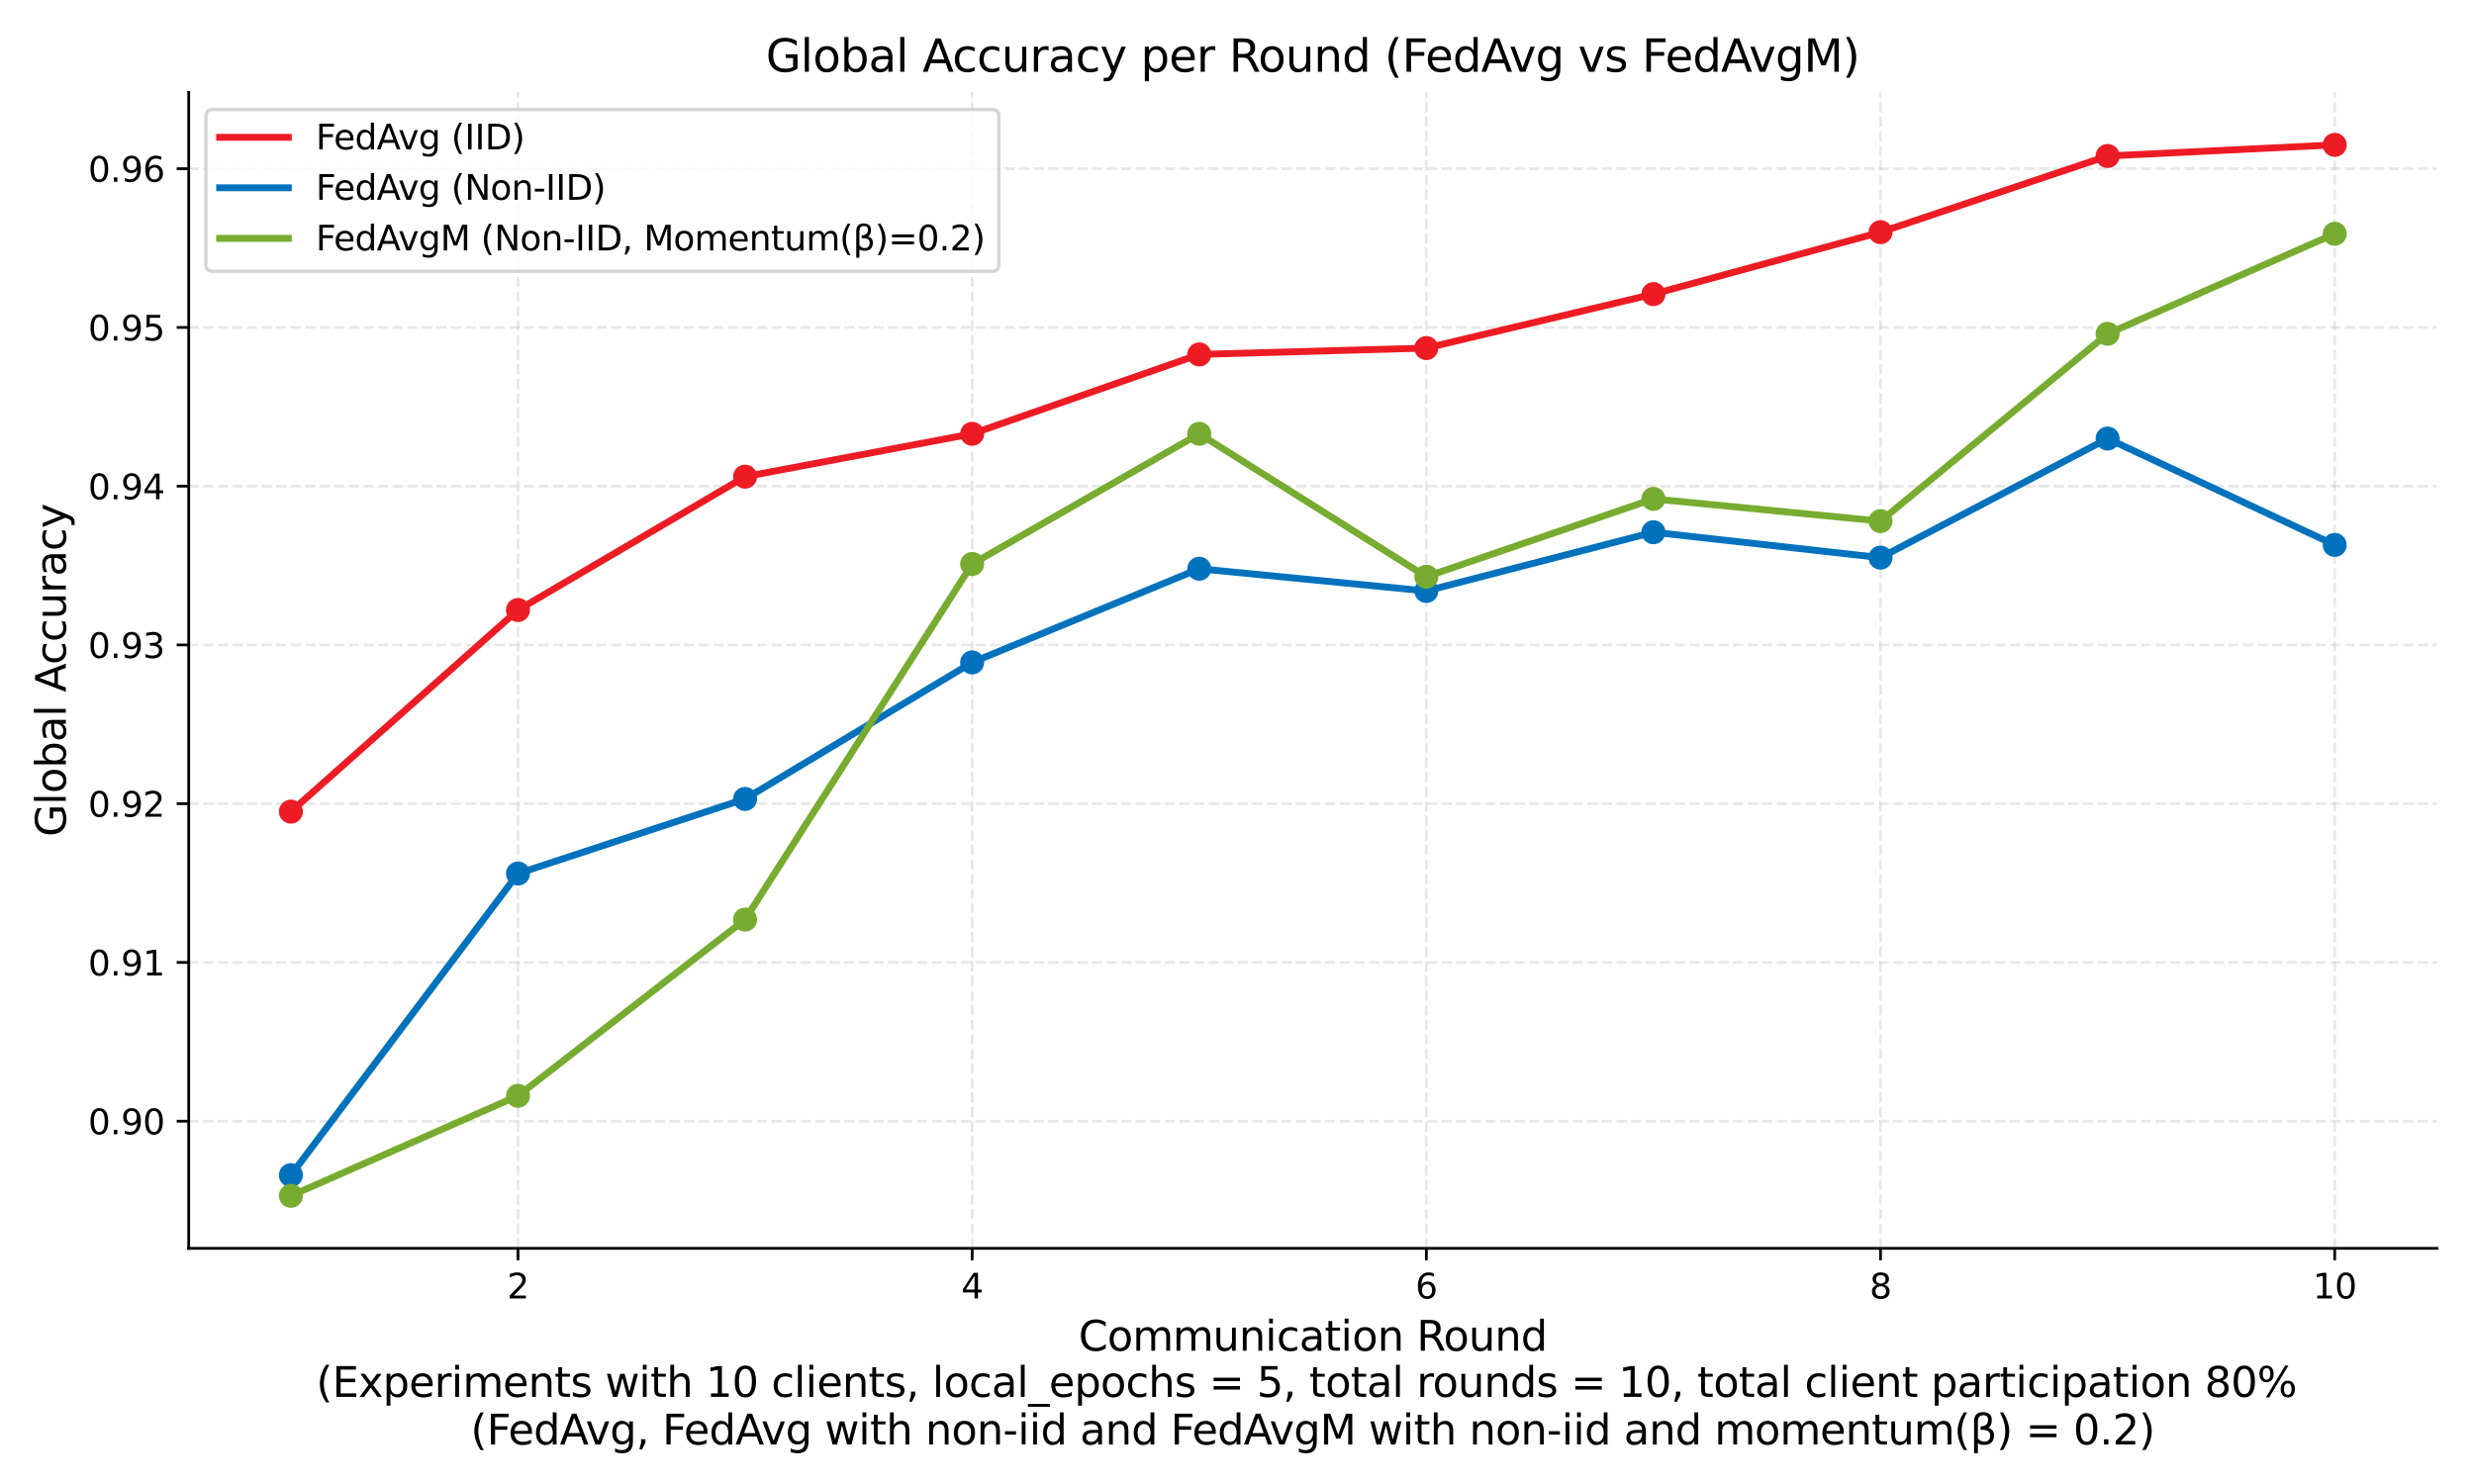 <?xml version="1.0" encoding="utf-8" standalone="no"?>
<!DOCTYPE svg PUBLIC "-//W3C//DTD SVG 1.1//EN"
  "http://www.w3.org/Graphics/SVG/1.1/DTD/svg11.dtd">
<svg xmlns:xlink="http://www.w3.org/1999/xlink" width="720pt" height="432pt" viewBox="0 0 720 432" xmlns="http://www.w3.org/2000/svg" version="1.1">
 <defs>
  <style type="text/css">*{stroke-linejoin: round; stroke-linecap: butt}</style>
 </defs>
 <g id="figure_1">
  <g id="patch_1">
   <path d="M 0 432 
L 720 432 
L 720 0 
L 0 0 
z
" style="fill: #ffffff"/>
  </g>
  <g id="axes_1">
   <g id="patch_2">
    <path d="M 54.92 363.398 
L 709.2 363.398 
L 709.2 26.88 
L 54.92 26.88 
z
" style="fill: #ffffff"/>
   </g>
   <g id="matplotlib.axis_1">
    <g id="xtick_1">
     <g id="line2d_1">
      <path d="M 150.749 363.398 
L 150.749 26.88 
" clip-path="url(#p9a856aba86)" style="fill: none; stroke-dasharray: 2.96,1.28; stroke-dashoffset: 0; stroke: #b0b0b0; stroke-opacity: 0.3; stroke-width: 0.8"/>
     </g>
     <g id="line2d_2">
      <defs>
       <path id="mba1145694f" d="M 0 0 
L 0 3.5 
" style="stroke: #000000; stroke-width: 0.8"/>
      </defs>
      <g>
       <use xlink:href="#mba1145694f" x="150.749" y="363.398" style="stroke: #000000; stroke-width: 0.8"/>
      </g>
     </g>
     <g id="text_1">
      <!-- 2 -->
      <g transform="translate(147.568 377.996) scale(0.1 -0.1)">
       <defs>
        <path id="DejaVuSans-32" d="M 1228 531 
L 3431 531 
L 3431 0 
L 469 0 
L 469 531 
Q 828 903 1448 1529 
Q 2069 2156 2228 2338 
Q 2531 2678 2651 2914 
Q 2772 3150 2772 3378 
Q 2772 3750 2511 3984 
Q 2250 4219 1831 4219 
Q 1534 4219 1204 4116 
Q 875 4013 500 3803 
L 500 4441 
Q 881 4594 1212 4672 
Q 1544 4750 1819 4750 
Q 2544 4750 2975 4387 
Q 3406 4025 3406 3419 
Q 3406 3131 3298 2873 
Q 3191 2616 2906 2266 
Q 2828 2175 2409 1742 
Q 1991 1309 1228 531 
z
" transform="scale(0.016)"/>
       </defs>
       <use xlink:href="#DejaVuSans-32"/>
      </g>
     </g>
    </g>
    <g id="xtick_2">
     <g id="line2d_3">
      <path d="M 282.927 363.398 
L 282.927 26.88 
" clip-path="url(#p9a856aba86)" style="fill: none; stroke-dasharray: 2.96,1.28; stroke-dashoffset: 0; stroke: #b0b0b0; stroke-opacity: 0.3; stroke-width: 0.8"/>
     </g>
     <g id="line2d_4">
      <g>
       <use xlink:href="#mba1145694f" x="282.927" y="363.398" style="stroke: #000000; stroke-width: 0.8"/>
      </g>
     </g>
     <g id="text_2">
      <!-- 4 -->
      <g transform="translate(279.745 377.996) scale(0.1 -0.1)">
       <defs>
        <path id="DejaVuSans-34" d="M 2419 4116 
L 825 1625 
L 2419 1625 
L 2419 4116 
z
M 2253 4666 
L 3047 4666 
L 3047 1625 
L 3713 1625 
L 3713 1100 
L 3047 1100 
L 3047 0 
L 2419 0 
L 2419 1100 
L 313 1100 
L 313 1709 
L 2253 4666 
z
" transform="scale(0.016)"/>
       </defs>
       <use xlink:href="#DejaVuSans-34"/>
      </g>
     </g>
    </g>
    <g id="xtick_3">
     <g id="line2d_5">
      <path d="M 415.104 363.398 
L 415.104 26.88 
" clip-path="url(#p9a856aba86)" style="fill: none; stroke-dasharray: 2.96,1.28; stroke-dashoffset: 0; stroke: #b0b0b0; stroke-opacity: 0.3; stroke-width: 0.8"/>
     </g>
     <g id="line2d_6">
      <g>
       <use xlink:href="#mba1145694f" x="415.104" y="363.398" style="stroke: #000000; stroke-width: 0.8"/>
      </g>
     </g>
     <g id="text_3">
      <!-- 6 -->
      <g transform="translate(411.923 377.996) scale(0.1 -0.1)">
       <defs>
        <path id="DejaVuSans-36" d="M 2113 2584 
Q 1688 2584 1439 2293 
Q 1191 2003 1191 1497 
Q 1191 994 1439 701 
Q 1688 409 2113 409 
Q 2538 409 2786 701 
Q 3034 994 3034 1497 
Q 3034 2003 2786 2293 
Q 2538 2584 2113 2584 
z
M 3366 4563 
L 3366 3988 
Q 3128 4100 2886 4159 
Q 2644 4219 2406 4219 
Q 1781 4219 1451 3797 
Q 1122 3375 1075 2522 
Q 1259 2794 1537 2939 
Q 1816 3084 2150 3084 
Q 2853 3084 3261 2657 
Q 3669 2231 3669 1497 
Q 3669 778 3244 343 
Q 2819 -91 2113 -91 
Q 1303 -91 875 529 
Q 447 1150 447 2328 
Q 447 3434 972 4092 
Q 1497 4750 2381 4750 
Q 2619 4750 2861 4703 
Q 3103 4656 3366 4563 
z
" transform="scale(0.016)"/>
       </defs>
       <use xlink:href="#DejaVuSans-36"/>
      </g>
     </g>
    </g>
    <g id="xtick_4">
     <g id="line2d_7">
      <path d="M 547.282 363.398 
L 547.282 26.88 
" clip-path="url(#p9a856aba86)" style="fill: none; stroke-dasharray: 2.96,1.28; stroke-dashoffset: 0; stroke: #b0b0b0; stroke-opacity: 0.3; stroke-width: 0.8"/>
     </g>
     <g id="line2d_8">
      <g>
       <use xlink:href="#mba1145694f" x="547.282" y="363.398" style="stroke: #000000; stroke-width: 0.8"/>
      </g>
     </g>
     <g id="text_4">
      <!-- 8 -->
      <g transform="translate(544.101 377.996) scale(0.1 -0.1)">
       <defs>
        <path id="DejaVuSans-38" d="M 2034 2216 
Q 1584 2216 1326 1975 
Q 1069 1734 1069 1313 
Q 1069 891 1326 650 
Q 1584 409 2034 409 
Q 2484 409 2743 651 
Q 3003 894 3003 1313 
Q 3003 1734 2745 1975 
Q 2488 2216 2034 2216 
z
M 1403 2484 
Q 997 2584 770 2862 
Q 544 3141 544 3541 
Q 544 4100 942 4425 
Q 1341 4750 2034 4750 
Q 2731 4750 3128 4425 
Q 3525 4100 3525 3541 
Q 3525 3141 3298 2862 
Q 3072 2584 2669 2484 
Q 3125 2378 3379 2068 
Q 3634 1759 3634 1313 
Q 3634 634 3220 271 
Q 2806 -91 2034 -91 
Q 1263 -91 848 271 
Q 434 634 434 1313 
Q 434 1759 690 2068 
Q 947 2378 1403 2484 
z
M 1172 3481 
Q 1172 3119 1398 2916 
Q 1625 2713 2034 2713 
Q 2441 2713 2670 2916 
Q 2900 3119 2900 3481 
Q 2900 3844 2670 4047 
Q 2441 4250 2034 4250 
Q 1625 4250 1398 4047 
Q 1172 3844 1172 3481 
z
" transform="scale(0.016)"/>
       </defs>
       <use xlink:href="#DejaVuSans-38"/>
      </g>
     </g>
    </g>
    <g id="xtick_5">
     <g id="line2d_9">
      <path d="M 679.46 363.398 
L 679.46 26.88 
" clip-path="url(#p9a856aba86)" style="fill: none; stroke-dasharray: 2.96,1.28; stroke-dashoffset: 0; stroke: #b0b0b0; stroke-opacity: 0.3; stroke-width: 0.8"/>
     </g>
     <g id="line2d_10">
      <g>
       <use xlink:href="#mba1145694f" x="679.46" y="363.398" style="stroke: #000000; stroke-width: 0.8"/>
      </g>
     </g>
     <g id="text_5">
      <!-- 10 -->
      <g transform="translate(673.097 377.996) scale(0.1 -0.1)">
       <defs>
        <path id="DejaVuSans-31" d="M 794 531 
L 1825 531 
L 1825 4091 
L 703 3866 
L 703 4441 
L 1819 4666 
L 2450 4666 
L 2450 531 
L 3481 531 
L 3481 0 
L 794 0 
L 794 531 
z
" transform="scale(0.016)"/>
        <path id="DejaVuSans-30" d="M 2034 4250 
Q 1547 4250 1301 3770 
Q 1056 3291 1056 2328 
Q 1056 1369 1301 889 
Q 1547 409 2034 409 
Q 2525 409 2770 889 
Q 3016 1369 3016 2328 
Q 3016 3291 2770 3770 
Q 2525 4250 2034 4250 
z
M 2034 4750 
Q 2819 4750 3233 4129 
Q 3647 3509 3647 2328 
Q 3647 1150 3233 529 
Q 2819 -91 2034 -91 
Q 1250 -91 836 529 
Q 422 1150 422 2328 
Q 422 3509 836 4129 
Q 1250 4750 2034 4750 
z
" transform="scale(0.016)"/>
       </defs>
       <use xlink:href="#DejaVuSans-31"/>
       <use xlink:href="#DejaVuSans-30" x="63.623"/>
      </g>
     </g>
    </g>
    <g id="text_6">
     <!-- Communication Round -->
     <g transform="translate(313.878 393.194) scale(0.12 -0.12)">
      <defs>
       <path id="DejaVuSans-43" d="M 4122 4306 
L 4122 3641 
Q 3803 3938 3442 4084 
Q 3081 4231 2675 4231 
Q 1875 4231 1450 3742 
Q 1025 3253 1025 2328 
Q 1025 1406 1450 917 
Q 1875 428 2675 428 
Q 3081 428 3442 575 
Q 3803 722 4122 1019 
L 4122 359 
Q 3791 134 3420 21 
Q 3050 -91 2638 -91 
Q 1578 -91 968 557 
Q 359 1206 359 2328 
Q 359 3453 968 4101 
Q 1578 4750 2638 4750 
Q 3056 4750 3426 4639 
Q 3797 4528 4122 4306 
z
" transform="scale(0.016)"/>
       <path id="DejaVuSans-6f" d="M 1959 3097 
Q 1497 3097 1228 2736 
Q 959 2375 959 1747 
Q 959 1119 1226 758 
Q 1494 397 1959 397 
Q 2419 397 2687 759 
Q 2956 1122 2956 1747 
Q 2956 2369 2687 2733 
Q 2419 3097 1959 3097 
z
M 1959 3584 
Q 2709 3584 3137 3096 
Q 3566 2609 3566 1747 
Q 3566 888 3137 398 
Q 2709 -91 1959 -91 
Q 1206 -91 779 398 
Q 353 888 353 1747 
Q 353 2609 779 3096 
Q 1206 3584 1959 3584 
z
" transform="scale(0.016)"/>
       <path id="DejaVuSans-6d" d="M 3328 2828 
Q 3544 3216 3844 3400 
Q 4144 3584 4550 3584 
Q 5097 3584 5394 3201 
Q 5691 2819 5691 2113 
L 5691 0 
L 5113 0 
L 5113 2094 
Q 5113 2597 4934 2840 
Q 4756 3084 4391 3084 
Q 3944 3084 3684 2787 
Q 3425 2491 3425 1978 
L 3425 0 
L 2847 0 
L 2847 2094 
Q 2847 2600 2669 2842 
Q 2491 3084 2119 3084 
Q 1678 3084 1418 2786 
Q 1159 2488 1159 1978 
L 1159 0 
L 581 0 
L 581 3500 
L 1159 3500 
L 1159 2956 
Q 1356 3278 1631 3431 
Q 1906 3584 2284 3584 
Q 2666 3584 2933 3390 
Q 3200 3197 3328 2828 
z
" transform="scale(0.016)"/>
       <path id="DejaVuSans-75" d="M 544 1381 
L 544 3500 
L 1119 3500 
L 1119 1403 
Q 1119 906 1312 657 
Q 1506 409 1894 409 
Q 2359 409 2629 706 
Q 2900 1003 2900 1516 
L 2900 3500 
L 3475 3500 
L 3475 0 
L 2900 0 
L 2900 538 
Q 2691 219 2414 64 
Q 2138 -91 1772 -91 
Q 1169 -91 856 284 
Q 544 659 544 1381 
z
M 1991 3584 
L 1991 3584 
z
" transform="scale(0.016)"/>
       <path id="DejaVuSans-6e" d="M 3513 2113 
L 3513 0 
L 2938 0 
L 2938 2094 
Q 2938 2591 2744 2837 
Q 2550 3084 2163 3084 
Q 1697 3084 1428 2787 
Q 1159 2491 1159 1978 
L 1159 0 
L 581 0 
L 581 3500 
L 1159 3500 
L 1159 2956 
Q 1366 3272 1645 3428 
Q 1925 3584 2291 3584 
Q 2894 3584 3203 3211 
Q 3513 2838 3513 2113 
z
" transform="scale(0.016)"/>
       <path id="DejaVuSans-69" d="M 603 3500 
L 1178 3500 
L 1178 0 
L 603 0 
L 603 3500 
z
M 603 4863 
L 1178 4863 
L 1178 4134 
L 603 4134 
L 603 4863 
z
" transform="scale(0.016)"/>
       <path id="DejaVuSans-63" d="M 3122 3366 
L 3122 2828 
Q 2878 2963 2633 3030 
Q 2388 3097 2138 3097 
Q 1578 3097 1268 2742 
Q 959 2388 959 1747 
Q 959 1106 1268 751 
Q 1578 397 2138 397 
Q 2388 397 2633 464 
Q 2878 531 3122 666 
L 3122 134 
Q 2881 22 2623 -34 
Q 2366 -91 2075 -91 
Q 1284 -91 818 406 
Q 353 903 353 1747 
Q 353 2603 823 3093 
Q 1294 3584 2113 3584 
Q 2378 3584 2631 3529 
Q 2884 3475 3122 3366 
z
" transform="scale(0.016)"/>
       <path id="DejaVuSans-61" d="M 2194 1759 
Q 1497 1759 1228 1600 
Q 959 1441 959 1056 
Q 959 750 1161 570 
Q 1363 391 1709 391 
Q 2188 391 2477 730 
Q 2766 1069 2766 1631 
L 2766 1759 
L 2194 1759 
z
M 3341 1997 
L 3341 0 
L 2766 0 
L 2766 531 
Q 2569 213 2275 61 
Q 1981 -91 1556 -91 
Q 1019 -91 701 211 
Q 384 513 384 1019 
Q 384 1609 779 1909 
Q 1175 2209 1959 2209 
L 2766 2209 
L 2766 2266 
Q 2766 2663 2505 2880 
Q 2244 3097 1772 3097 
Q 1472 3097 1187 3025 
Q 903 2953 641 2809 
L 641 3341 
Q 956 3463 1253 3523 
Q 1550 3584 1831 3584 
Q 2591 3584 2966 3190 
Q 3341 2797 3341 1997 
z
" transform="scale(0.016)"/>
       <path id="DejaVuSans-74" d="M 1172 4494 
L 1172 3500 
L 2356 3500 
L 2356 3053 
L 1172 3053 
L 1172 1153 
Q 1172 725 1289 603 
Q 1406 481 1766 481 
L 2356 481 
L 2356 0 
L 1766 0 
Q 1100 0 847 248 
Q 594 497 594 1153 
L 594 3053 
L 172 3053 
L 172 3500 
L 594 3500 
L 594 4494 
L 1172 4494 
z
" transform="scale(0.016)"/>
       <path id="DejaVuSans-20" transform="scale(0.016)"/>
       <path id="DejaVuSans-52" d="M 2841 2188 
Q 3044 2119 3236 1894 
Q 3428 1669 3622 1275 
L 4263 0 
L 3584 0 
L 2988 1197 
Q 2756 1666 2539 1819 
Q 2322 1972 1947 1972 
L 1259 1972 
L 1259 0 
L 628 0 
L 628 4666 
L 2053 4666 
Q 2853 4666 3247 4331 
Q 3641 3997 3641 3322 
Q 3641 2881 3436 2590 
Q 3231 2300 2841 2188 
z
M 1259 4147 
L 1259 2491 
L 2053 2491 
Q 2509 2491 2742 2702 
Q 2975 2913 2975 3322 
Q 2975 3731 2742 3939 
Q 2509 4147 2053 4147 
L 1259 4147 
z
" transform="scale(0.016)"/>
       <path id="DejaVuSans-64" d="M 2906 2969 
L 2906 4863 
L 3481 4863 
L 3481 0 
L 2906 0 
L 2906 525 
Q 2725 213 2448 61 
Q 2172 -91 1784 -91 
Q 1150 -91 751 415 
Q 353 922 353 1747 
Q 353 2572 751 3078 
Q 1150 3584 1784 3584 
Q 2172 3584 2448 3432 
Q 2725 3281 2906 2969 
z
M 947 1747 
Q 947 1113 1208 752 
Q 1469 391 1925 391 
Q 2381 391 2643 752 
Q 2906 1113 2906 1747 
Q 2906 2381 2643 2742 
Q 2381 3103 1925 3103 
Q 1469 3103 1208 2742 
Q 947 2381 947 1747 
z
" transform="scale(0.016)"/>
      </defs>
      <use xlink:href="#DejaVuSans-43"/>
      <use xlink:href="#DejaVuSans-6f" x="69.824"/>
      <use xlink:href="#DejaVuSans-6d" x="131.006"/>
      <use xlink:href="#DejaVuSans-6d" x="228.418"/>
      <use xlink:href="#DejaVuSans-75" x="325.83"/>
      <use xlink:href="#DejaVuSans-6e" x="389.209"/>
      <use xlink:href="#DejaVuSans-69" x="452.588"/>
      <use xlink:href="#DejaVuSans-63" x="480.371"/>
      <use xlink:href="#DejaVuSans-61" x="535.352"/>
      <use xlink:href="#DejaVuSans-74" x="596.631"/>
      <use xlink:href="#DejaVuSans-69" x="635.84"/>
      <use xlink:href="#DejaVuSans-6f" x="663.623"/>
      <use xlink:href="#DejaVuSans-6e" x="724.805"/>
      <use xlink:href="#DejaVuSans-20" x="788.184"/>
      <use xlink:href="#DejaVuSans-52" x="819.971"/>
      <use xlink:href="#DejaVuSans-6f" x="884.953"/>
      <use xlink:href="#DejaVuSans-75" x="946.135"/>
      <use xlink:href="#DejaVuSans-6e" x="1009.514"/>
      <use xlink:href="#DejaVuSans-64" x="1072.893"/>
     </g>
     <!-- (Experiments with 10 clients, local_epochs = 5, total rounds = 10, total client participation 80%  -->
     <g transform="translate(92.032 406.631) scale(0.12 -0.12)">
      <defs>
       <path id="DejaVuSans-28" d="M 1984 4856 
Q 1566 4138 1362 3434 
Q 1159 2731 1159 2009 
Q 1159 1288 1364 580 
Q 1569 -128 1984 -844 
L 1484 -844 
Q 1016 -109 783 600 
Q 550 1309 550 2009 
Q 550 2706 781 3412 
Q 1013 4119 1484 4856 
L 1984 4856 
z
" transform="scale(0.016)"/>
       <path id="DejaVuSans-45" d="M 628 4666 
L 3578 4666 
L 3578 4134 
L 1259 4134 
L 1259 2753 
L 3481 2753 
L 3481 2222 
L 1259 2222 
L 1259 531 
L 3634 531 
L 3634 0 
L 628 0 
L 628 4666 
z
" transform="scale(0.016)"/>
       <path id="DejaVuSans-78" d="M 3513 3500 
L 2247 1797 
L 3578 0 
L 2900 0 
L 1881 1375 
L 863 0 
L 184 0 
L 1544 1831 
L 300 3500 
L 978 3500 
L 1906 2253 
L 2834 3500 
L 3513 3500 
z
" transform="scale(0.016)"/>
       <path id="DejaVuSans-70" d="M 1159 525 
L 1159 -1331 
L 581 -1331 
L 581 3500 
L 1159 3500 
L 1159 2969 
Q 1341 3281 1617 3432 
Q 1894 3584 2278 3584 
Q 2916 3584 3314 3078 
Q 3713 2572 3713 1747 
Q 3713 922 3314 415 
Q 2916 -91 2278 -91 
Q 1894 -91 1617 61 
Q 1341 213 1159 525 
z
M 3116 1747 
Q 3116 2381 2855 2742 
Q 2594 3103 2138 3103 
Q 1681 3103 1420 2742 
Q 1159 2381 1159 1747 
Q 1159 1113 1420 752 
Q 1681 391 2138 391 
Q 2594 391 2855 752 
Q 3116 1113 3116 1747 
z
" transform="scale(0.016)"/>
       <path id="DejaVuSans-65" d="M 3597 1894 
L 3597 1613 
L 953 1613 
Q 991 1019 1311 708 
Q 1631 397 2203 397 
Q 2534 397 2845 478 
Q 3156 559 3463 722 
L 3463 178 
Q 3153 47 2828 -22 
Q 2503 -91 2169 -91 
Q 1331 -91 842 396 
Q 353 884 353 1716 
Q 353 2575 817 3079 
Q 1281 3584 2069 3584 
Q 2775 3584 3186 3129 
Q 3597 2675 3597 1894 
z
M 3022 2063 
Q 3016 2534 2758 2815 
Q 2500 3097 2075 3097 
Q 1594 3097 1305 2825 
Q 1016 2553 972 2059 
L 3022 2063 
z
" transform="scale(0.016)"/>
       <path id="DejaVuSans-72" d="M 2631 2963 
Q 2534 3019 2420 3045 
Q 2306 3072 2169 3072 
Q 1681 3072 1420 2755 
Q 1159 2438 1159 1844 
L 1159 0 
L 581 0 
L 581 3500 
L 1159 3500 
L 1159 2956 
Q 1341 3275 1631 3429 
Q 1922 3584 2338 3584 
Q 2397 3584 2469 3576 
Q 2541 3569 2628 3553 
L 2631 2963 
z
" transform="scale(0.016)"/>
       <path id="DejaVuSans-73" d="M 2834 3397 
L 2834 2853 
Q 2591 2978 2328 3040 
Q 2066 3103 1784 3103 
Q 1356 3103 1142 2972 
Q 928 2841 928 2578 
Q 928 2378 1081 2264 
Q 1234 2150 1697 2047 
L 1894 2003 
Q 2506 1872 2764 1633 
Q 3022 1394 3022 966 
Q 3022 478 2636 193 
Q 2250 -91 1575 -91 
Q 1294 -91 989 -36 
Q 684 19 347 128 
L 347 722 
Q 666 556 975 473 
Q 1284 391 1588 391 
Q 1994 391 2212 530 
Q 2431 669 2431 922 
Q 2431 1156 2273 1281 
Q 2116 1406 1581 1522 
L 1381 1569 
Q 847 1681 609 1914 
Q 372 2147 372 2553 
Q 372 3047 722 3315 
Q 1072 3584 1716 3584 
Q 2034 3584 2315 3537 
Q 2597 3491 2834 3397 
z
" transform="scale(0.016)"/>
       <path id="DejaVuSans-77" d="M 269 3500 
L 844 3500 
L 1563 769 
L 2278 3500 
L 2956 3500 
L 3675 769 
L 4391 3500 
L 4966 3500 
L 4050 0 
L 3372 0 
L 2619 2869 
L 1863 0 
L 1184 0 
L 269 3500 
z
" transform="scale(0.016)"/>
       <path id="DejaVuSans-68" d="M 3513 2113 
L 3513 0 
L 2938 0 
L 2938 2094 
Q 2938 2591 2744 2837 
Q 2550 3084 2163 3084 
Q 1697 3084 1428 2787 
Q 1159 2491 1159 1978 
L 1159 0 
L 581 0 
L 581 4863 
L 1159 4863 
L 1159 2956 
Q 1366 3272 1645 3428 
Q 1925 3584 2291 3584 
Q 2894 3584 3203 3211 
Q 3513 2838 3513 2113 
z
" transform="scale(0.016)"/>
       <path id="DejaVuSans-6c" d="M 603 4863 
L 1178 4863 
L 1178 0 
L 603 0 
L 603 4863 
z
" transform="scale(0.016)"/>
       <path id="DejaVuSans-2c" d="M 750 794 
L 1409 794 
L 1409 256 
L 897 -744 
L 494 -744 
L 750 256 
L 750 794 
z
" transform="scale(0.016)"/>
       <path id="DejaVuSans-5f" d="M 3263 -1063 
L 3263 -1509 
L -63 -1509 
L -63 -1063 
L 3263 -1063 
z
" transform="scale(0.016)"/>
       <path id="DejaVuSans-3d" d="M 678 2906 
L 4684 2906 
L 4684 2381 
L 678 2381 
L 678 2906 
z
M 678 1631 
L 4684 1631 
L 4684 1100 
L 678 1100 
L 678 1631 
z
" transform="scale(0.016)"/>
       <path id="DejaVuSans-35" d="M 691 4666 
L 3169 4666 
L 3169 4134 
L 1269 4134 
L 1269 2991 
Q 1406 3038 1543 3061 
Q 1681 3084 1819 3084 
Q 2600 3084 3056 2656 
Q 3513 2228 3513 1497 
Q 3513 744 3044 326 
Q 2575 -91 1722 -91 
Q 1428 -91 1123 -41 
Q 819 9 494 109 
L 494 744 
Q 775 591 1075 516 
Q 1375 441 1709 441 
Q 2250 441 2565 725 
Q 2881 1009 2881 1497 
Q 2881 1984 2565 2268 
Q 2250 2553 1709 2553 
Q 1456 2553 1204 2497 
Q 953 2441 691 2322 
L 691 4666 
z
" transform="scale(0.016)"/>
       <path id="DejaVuSans-25" d="M 4653 2053 
Q 4381 2053 4226 1822 
Q 4072 1591 4072 1178 
Q 4072 772 4226 539 
Q 4381 306 4653 306 
Q 4919 306 5073 539 
Q 5228 772 5228 1178 
Q 5228 1588 5073 1820 
Q 4919 2053 4653 2053 
z
M 4653 2450 
Q 5147 2450 5437 2106 
Q 5728 1763 5728 1178 
Q 5728 594 5436 251 
Q 5144 -91 4653 -91 
Q 4153 -91 3862 251 
Q 3572 594 3572 1178 
Q 3572 1766 3864 2108 
Q 4156 2450 4653 2450 
z
M 1428 4353 
Q 1159 4353 1004 4120 
Q 850 3888 850 3481 
Q 850 3069 1003 2837 
Q 1156 2606 1428 2606 
Q 1700 2606 1854 2837 
Q 2009 3069 2009 3481 
Q 2009 3884 1853 4118 
Q 1697 4353 1428 4353 
z
M 4250 4750 
L 4750 4750 
L 1831 -91 
L 1331 -91 
L 4250 4750 
z
M 1428 4750 
Q 1922 4750 2215 4408 
Q 2509 4066 2509 3481 
Q 2509 2891 2217 2550 
Q 1925 2209 1428 2209 
Q 931 2209 642 2551 
Q 353 2894 353 3481 
Q 353 4063 643 4406 
Q 934 4750 1428 4750 
z
" transform="scale(0.016)"/>
      </defs>
      <use xlink:href="#DejaVuSans-28"/>
      <use xlink:href="#DejaVuSans-45" x="39.014"/>
      <use xlink:href="#DejaVuSans-78" x="102.197"/>
      <use xlink:href="#DejaVuSans-70" x="161.377"/>
      <use xlink:href="#DejaVuSans-65" x="224.854"/>
      <use xlink:href="#DejaVuSans-72" x="286.377"/>
      <use xlink:href="#DejaVuSans-69" x="327.49"/>
      <use xlink:href="#DejaVuSans-6d" x="355.273"/>
      <use xlink:href="#DejaVuSans-65" x="452.686"/>
      <use xlink:href="#DejaVuSans-6e" x="514.209"/>
      <use xlink:href="#DejaVuSans-74" x="577.588"/>
      <use xlink:href="#DejaVuSans-73" x="616.797"/>
      <use xlink:href="#DejaVuSans-20" x="668.896"/>
      <use xlink:href="#DejaVuSans-77" x="700.684"/>
      <use xlink:href="#DejaVuSans-69" x="782.471"/>
      <use xlink:href="#DejaVuSans-74" x="810.254"/>
      <use xlink:href="#DejaVuSans-68" x="849.463"/>
      <use xlink:href="#DejaVuSans-20" x="912.842"/>
      <use xlink:href="#DejaVuSans-31" x="944.629"/>
      <use xlink:href="#DejaVuSans-30" x="1008.252"/>
      <use xlink:href="#DejaVuSans-20" x="1071.875"/>
      <use xlink:href="#DejaVuSans-63" x="1103.662"/>
      <use xlink:href="#DejaVuSans-6c" x="1158.643"/>
      <use xlink:href="#DejaVuSans-69" x="1186.426"/>
      <use xlink:href="#DejaVuSans-65" x="1214.209"/>
      <use xlink:href="#DejaVuSans-6e" x="1275.732"/>
      <use xlink:href="#DejaVuSans-74" x="1339.111"/>
      <use xlink:href="#DejaVuSans-73" x="1378.32"/>
      <use xlink:href="#DejaVuSans-2c" x="1430.42"/>
      <use xlink:href="#DejaVuSans-20" x="1462.207"/>
      <use xlink:href="#DejaVuSans-6c" x="1493.994"/>
      <use xlink:href="#DejaVuSans-6f" x="1521.777"/>
      <use xlink:href="#DejaVuSans-63" x="1582.959"/>
      <use xlink:href="#DejaVuSans-61" x="1637.939"/>
      <use xlink:href="#DejaVuSans-6c" x="1699.219"/>
      <use xlink:href="#DejaVuSans-5f" x="1727.002"/>
      <use xlink:href="#DejaVuSans-65" x="1777.002"/>
      <use xlink:href="#DejaVuSans-70" x="1838.525"/>
      <use xlink:href="#DejaVuSans-6f" x="1902.002"/>
      <use xlink:href="#DejaVuSans-63" x="1963.184"/>
      <use xlink:href="#DejaVuSans-68" x="2018.164"/>
      <use xlink:href="#DejaVuSans-73" x="2081.543"/>
      <use xlink:href="#DejaVuSans-20" x="2133.643"/>
      <use xlink:href="#DejaVuSans-3d" x="2165.43"/>
      <use xlink:href="#DejaVuSans-20" x="2249.219"/>
      <use xlink:href="#DejaVuSans-35" x="2281.006"/>
      <use xlink:href="#DejaVuSans-2c" x="2344.629"/>
      <use xlink:href="#DejaVuSans-20" x="2376.416"/>
      <use xlink:href="#DejaVuSans-74" x="2408.203"/>
      <use xlink:href="#DejaVuSans-6f" x="2447.412"/>
      <use xlink:href="#DejaVuSans-74" x="2508.594"/>
      <use xlink:href="#DejaVuSans-61" x="2547.803"/>
      <use xlink:href="#DejaVuSans-6c" x="2609.082"/>
      <use xlink:href="#DejaVuSans-20" x="2636.865"/>
      <use xlink:href="#DejaVuSans-72" x="2668.652"/>
      <use xlink:href="#DejaVuSans-6f" x="2707.516"/>
      <use xlink:href="#DejaVuSans-75" x="2768.697"/>
      <use xlink:href="#DejaVuSans-6e" x="2832.076"/>
      <use xlink:href="#DejaVuSans-64" x="2895.455"/>
      <use xlink:href="#DejaVuSans-73" x="2958.932"/>
      <use xlink:href="#DejaVuSans-20" x="3011.031"/>
      <use xlink:href="#DejaVuSans-3d" x="3042.818"/>
      <use xlink:href="#DejaVuSans-20" x="3126.607"/>
      <use xlink:href="#DejaVuSans-31" x="3158.395"/>
      <use xlink:href="#DejaVuSans-30" x="3222.018"/>
      <use xlink:href="#DejaVuSans-2c" x="3285.641"/>
      <use xlink:href="#DejaVuSans-20" x="3317.428"/>
      <use xlink:href="#DejaVuSans-74" x="3349.215"/>
      <use xlink:href="#DejaVuSans-6f" x="3388.424"/>
      <use xlink:href="#DejaVuSans-74" x="3449.605"/>
      <use xlink:href="#DejaVuSans-61" x="3488.814"/>
      <use xlink:href="#DejaVuSans-6c" x="3550.094"/>
      <use xlink:href="#DejaVuSans-20" x="3577.877"/>
      <use xlink:href="#DejaVuSans-63" x="3609.664"/>
      <use xlink:href="#DejaVuSans-6c" x="3664.645"/>
      <use xlink:href="#DejaVuSans-69" x="3692.428"/>
      <use xlink:href="#DejaVuSans-65" x="3720.211"/>
      <use xlink:href="#DejaVuSans-6e" x="3781.734"/>
      <use xlink:href="#DejaVuSans-74" x="3845.113"/>
      <use xlink:href="#DejaVuSans-20" x="3884.322"/>
      <use xlink:href="#DejaVuSans-70" x="3916.109"/>
      <use xlink:href="#DejaVuSans-61" x="3979.586"/>
      <use xlink:href="#DejaVuSans-72" x="4040.865"/>
      <use xlink:href="#DejaVuSans-74" x="4081.979"/>
      <use xlink:href="#DejaVuSans-69" x="4121.188"/>
      <use xlink:href="#DejaVuSans-63" x="4148.971"/>
      <use xlink:href="#DejaVuSans-69" x="4203.951"/>
      <use xlink:href="#DejaVuSans-70" x="4231.734"/>
      <use xlink:href="#DejaVuSans-61" x="4295.211"/>
      <use xlink:href="#DejaVuSans-74" x="4356.49"/>
      <use xlink:href="#DejaVuSans-69" x="4395.699"/>
      <use xlink:href="#DejaVuSans-6f" x="4423.482"/>
      <use xlink:href="#DejaVuSans-6e" x="4484.664"/>
      <use xlink:href="#DejaVuSans-20" x="4548.043"/>
      <use xlink:href="#DejaVuSans-38" x="4579.83"/>
      <use xlink:href="#DejaVuSans-30" x="4643.453"/>
      <use xlink:href="#DejaVuSans-25" x="4707.076"/>
      <use xlink:href="#DejaVuSans-20" x="4802.096"/>
     </g>
     <!-- (FedAvg, FedAvg with non-iid and FedAvgM with non-iid and momentum(β) = 0.2) -->
     <g transform="translate(136.982 420.493) scale(0.12 -0.12)">
      <defs>
       <path id="DejaVuSans-46" d="M 628 4666 
L 3309 4666 
L 3309 4134 
L 1259 4134 
L 1259 2759 
L 3109 2759 
L 3109 2228 
L 1259 2228 
L 1259 0 
L 628 0 
L 628 4666 
z
" transform="scale(0.016)"/>
       <path id="DejaVuSans-41" d="M 2188 4044 
L 1331 1722 
L 3047 1722 
L 2188 4044 
z
M 1831 4666 
L 2547 4666 
L 4325 0 
L 3669 0 
L 3244 1197 
L 1141 1197 
L 716 0 
L 50 0 
L 1831 4666 
z
" transform="scale(0.016)"/>
       <path id="DejaVuSans-76" d="M 191 3500 
L 800 3500 
L 1894 563 
L 2988 3500 
L 3597 3500 
L 2284 0 
L 1503 0 
L 191 3500 
z
" transform="scale(0.016)"/>
       <path id="DejaVuSans-67" d="M 2906 1791 
Q 2906 2416 2648 2759 
Q 2391 3103 1925 3103 
Q 1463 3103 1205 2759 
Q 947 2416 947 1791 
Q 947 1169 1205 825 
Q 1463 481 1925 481 
Q 2391 481 2648 825 
Q 2906 1169 2906 1791 
z
M 3481 434 
Q 3481 -459 3084 -895 
Q 2688 -1331 1869 -1331 
Q 1566 -1331 1297 -1286 
Q 1028 -1241 775 -1147 
L 775 -588 
Q 1028 -725 1275 -790 
Q 1522 -856 1778 -856 
Q 2344 -856 2625 -561 
Q 2906 -266 2906 331 
L 2906 616 
Q 2728 306 2450 153 
Q 2172 0 1784 0 
Q 1141 0 747 490 
Q 353 981 353 1791 
Q 353 2603 747 3093 
Q 1141 3584 1784 3584 
Q 2172 3584 2450 3431 
Q 2728 3278 2906 2969 
L 2906 3500 
L 3481 3500 
L 3481 434 
z
" transform="scale(0.016)"/>
       <path id="DejaVuSans-2d" d="M 313 2009 
L 1997 2009 
L 1997 1497 
L 313 1497 
L 313 2009 
z
" transform="scale(0.016)"/>
       <path id="DejaVuSans-4d" d="M 628 4666 
L 1569 4666 
L 2759 1491 
L 3956 4666 
L 4897 4666 
L 4897 0 
L 4281 0 
L 4281 4097 
L 3078 897 
L 2444 897 
L 1241 4097 
L 1241 0 
L 628 0 
L 628 4666 
z
" transform="scale(0.016)"/>
       <path id="DejaVuSans-3b2" d="M 1178 216 
L 1178 -1331 
L 600 -1331 
L 600 3478 
Q 600 4903 1931 4903 
Q 3288 4903 3288 3700 
Q 3288 2844 2750 2531 
Q 3625 2250 3625 1416 
Q 3625 -66 2119 -66 
Q 1456 -66 1178 216 
z
M 1178 966 
Q 1525 425 2141 425 
Q 3041 425 3041 1406 
Q 3041 2288 1591 2219 
L 1591 2750 
Q 2725 2750 2725 3750 
Q 2725 4434 1994 4434 
Q 1178 4434 1178 3459 
L 1178 966 
z
" transform="scale(0.016)"/>
       <path id="DejaVuSans-29" d="M 513 4856 
L 1013 4856 
Q 1481 4119 1714 3412 
Q 1947 2706 1947 2009 
Q 1947 1309 1714 600 
Q 1481 -109 1013 -844 
L 513 -844 
Q 928 -128 1133 580 
Q 1338 1288 1338 2009 
Q 1338 2731 1133 3434 
Q 928 4138 513 4856 
z
" transform="scale(0.016)"/>
       <path id="DejaVuSans-2e" d="M 684 794 
L 1344 794 
L 1344 0 
L 684 0 
L 684 794 
z
" transform="scale(0.016)"/>
      </defs>
      <use xlink:href="#DejaVuSans-28"/>
      <use xlink:href="#DejaVuSans-46" x="39.014"/>
      <use xlink:href="#DejaVuSans-65" x="91.033"/>
      <use xlink:href="#DejaVuSans-64" x="152.557"/>
      <use xlink:href="#DejaVuSans-41" x="216.033"/>
      <use xlink:href="#DejaVuSans-76" x="278.566"/>
      <use xlink:href="#DejaVuSans-67" x="337.746"/>
      <use xlink:href="#DejaVuSans-2c" x="401.223"/>
      <use xlink:href="#DejaVuSans-20" x="433.01"/>
      <use xlink:href="#DejaVuSans-46" x="464.797"/>
      <use xlink:href="#DejaVuSans-65" x="516.816"/>
      <use xlink:href="#DejaVuSans-64" x="578.34"/>
      <use xlink:href="#DejaVuSans-41" x="641.816"/>
      <use xlink:href="#DejaVuSans-76" x="704.35"/>
      <use xlink:href="#DejaVuSans-67" x="763.529"/>
      <use xlink:href="#DejaVuSans-20" x="827.006"/>
      <use xlink:href="#DejaVuSans-77" x="858.793"/>
      <use xlink:href="#DejaVuSans-69" x="940.58"/>
      <use xlink:href="#DejaVuSans-74" x="968.363"/>
      <use xlink:href="#DejaVuSans-68" x="1007.572"/>
      <use xlink:href="#DejaVuSans-20" x="1070.951"/>
      <use xlink:href="#DejaVuSans-6e" x="1102.738"/>
      <use xlink:href="#DejaVuSans-6f" x="1166.117"/>
      <use xlink:href="#DejaVuSans-6e" x="1227.299"/>
      <use xlink:href="#DejaVuSans-2d" x="1290.678"/>
      <use xlink:href="#DejaVuSans-69" x="1326.762"/>
      <use xlink:href="#DejaVuSans-69" x="1354.545"/>
      <use xlink:href="#DejaVuSans-64" x="1382.328"/>
      <use xlink:href="#DejaVuSans-20" x="1445.805"/>
      <use xlink:href="#DejaVuSans-61" x="1477.592"/>
      <use xlink:href="#DejaVuSans-6e" x="1538.871"/>
      <use xlink:href="#DejaVuSans-64" x="1602.25"/>
      <use xlink:href="#DejaVuSans-20" x="1665.727"/>
      <use xlink:href="#DejaVuSans-46" x="1697.514"/>
      <use xlink:href="#DejaVuSans-65" x="1749.533"/>
      <use xlink:href="#DejaVuSans-64" x="1811.057"/>
      <use xlink:href="#DejaVuSans-41" x="1874.533"/>
      <use xlink:href="#DejaVuSans-76" x="1937.066"/>
      <use xlink:href="#DejaVuSans-67" x="1996.246"/>
      <use xlink:href="#DejaVuSans-4d" x="2059.723"/>
      <use xlink:href="#DejaVuSans-20" x="2146.002"/>
      <use xlink:href="#DejaVuSans-77" x="2177.789"/>
      <use xlink:href="#DejaVuSans-69" x="2259.576"/>
      <use xlink:href="#DejaVuSans-74" x="2287.359"/>
      <use xlink:href="#DejaVuSans-68" x="2326.568"/>
      <use xlink:href="#DejaVuSans-20" x="2389.947"/>
      <use xlink:href="#DejaVuSans-6e" x="2421.734"/>
      <use xlink:href="#DejaVuSans-6f" x="2485.113"/>
      <use xlink:href="#DejaVuSans-6e" x="2546.295"/>
      <use xlink:href="#DejaVuSans-2d" x="2609.674"/>
      <use xlink:href="#DejaVuSans-69" x="2645.758"/>
      <use xlink:href="#DejaVuSans-69" x="2673.541"/>
      <use xlink:href="#DejaVuSans-64" x="2701.324"/>
      <use xlink:href="#DejaVuSans-20" x="2764.801"/>
      <use xlink:href="#DejaVuSans-61" x="2796.588"/>
      <use xlink:href="#DejaVuSans-6e" x="2857.867"/>
      <use xlink:href="#DejaVuSans-64" x="2921.246"/>
      <use xlink:href="#DejaVuSans-20" x="2984.723"/>
      <use xlink:href="#DejaVuSans-6d" x="3016.51"/>
      <use xlink:href="#DejaVuSans-6f" x="3113.922"/>
      <use xlink:href="#DejaVuSans-6d" x="3175.104"/>
      <use xlink:href="#DejaVuSans-65" x="3272.516"/>
      <use xlink:href="#DejaVuSans-6e" x="3334.039"/>
      <use xlink:href="#DejaVuSans-74" x="3397.418"/>
      <use xlink:href="#DejaVuSans-75" x="3436.627"/>
      <use xlink:href="#DejaVuSans-6d" x="3500.006"/>
      <use xlink:href="#DejaVuSans-28" x="3597.418"/>
      <use xlink:href="#DejaVuSans-3b2" x="3636.432"/>
      <use xlink:href="#DejaVuSans-29" x="3700.25"/>
      <use xlink:href="#DejaVuSans-20" x="3739.264"/>
      <use xlink:href="#DejaVuSans-3d" x="3771.051"/>
      <use xlink:href="#DejaVuSans-20" x="3854.84"/>
      <use xlink:href="#DejaVuSans-30" x="3886.627"/>
      <use xlink:href="#DejaVuSans-2e" x="3950.25"/>
      <use xlink:href="#DejaVuSans-32" x="3982.037"/>
      <use xlink:href="#DejaVuSans-29" x="4045.66"/>
     </g>
    </g>
   </g>
   <g id="matplotlib.axis_2">
    <g id="ytick_1">
     <g id="line2d_11">
      <path d="M 54.92 326.382 
L 709.2 326.382 
" clip-path="url(#p9a856aba86)" style="fill: none; stroke-dasharray: 2.96,1.28; stroke-dashoffset: 0; stroke: #b0b0b0; stroke-opacity: 0.3; stroke-width: 0.8"/>
     </g>
     <g id="line2d_12">
      <defs>
       <path id="m4b704da40d" d="M 0 0 
L -3.5 0 
" style="stroke: #000000; stroke-width: 0.8"/>
      </defs>
      <g>
       <use xlink:href="#m4b704da40d" x="54.92" y="326.382" style="stroke: #000000; stroke-width: 0.8"/>
      </g>
     </g>
     <g id="text_7">
      <!-- 0.90 -->
      <g transform="translate(25.654 330.181) scale(0.1 -0.1)">
       <defs>
        <path id="DejaVuSans-39" d="M 703 97 
L 703 672 
Q 941 559 1184 500 
Q 1428 441 1663 441 
Q 2288 441 2617 861 
Q 2947 1281 2994 2138 
Q 2813 1869 2534 1725 
Q 2256 1581 1919 1581 
Q 1219 1581 811 2004 
Q 403 2428 403 3163 
Q 403 3881 828 4315 
Q 1253 4750 1959 4750 
Q 2769 4750 3195 4129 
Q 3622 3509 3622 2328 
Q 3622 1225 3098 567 
Q 2575 -91 1691 -91 
Q 1453 -91 1209 -44 
Q 966 3 703 97 
z
M 1959 2075 
Q 2384 2075 2632 2365 
Q 2881 2656 2881 3163 
Q 2881 3666 2632 3958 
Q 2384 4250 1959 4250 
Q 1534 4250 1286 3958 
Q 1038 3666 1038 3163 
Q 1038 2656 1286 2365 
Q 1534 2075 1959 2075 
z
" transform="scale(0.016)"/>
       </defs>
       <use xlink:href="#DejaVuSans-30"/>
       <use xlink:href="#DejaVuSans-2e" x="63.623"/>
       <use xlink:href="#DejaVuSans-39" x="95.41"/>
       <use xlink:href="#DejaVuSans-30" x="159.033"/>
      </g>
     </g>
    </g>
    <g id="ytick_2">
     <g id="line2d_13">
      <path d="M 54.92 280.169 
L 709.2 280.169 
" clip-path="url(#p9a856aba86)" style="fill: none; stroke-dasharray: 2.96,1.28; stroke-dashoffset: 0; stroke: #b0b0b0; stroke-opacity: 0.3; stroke-width: 0.8"/>
     </g>
     <g id="line2d_14">
      <g>
       <use xlink:href="#m4b704da40d" x="54.92" y="280.169" style="stroke: #000000; stroke-width: 0.8"/>
      </g>
     </g>
     <g id="text_8">
      <!-- 0.91 -->
      <g transform="translate(25.654 283.969) scale(0.1 -0.1)">
       <use xlink:href="#DejaVuSans-30"/>
       <use xlink:href="#DejaVuSans-2e" x="63.623"/>
       <use xlink:href="#DejaVuSans-39" x="95.41"/>
       <use xlink:href="#DejaVuSans-31" x="159.033"/>
      </g>
     </g>
    </g>
    <g id="ytick_3">
     <g id="line2d_15">
      <path d="M 54.92 233.957 
L 709.2 233.957 
" clip-path="url(#p9a856aba86)" style="fill: none; stroke-dasharray: 2.96,1.28; stroke-dashoffset: 0; stroke: #b0b0b0; stroke-opacity: 0.3; stroke-width: 0.8"/>
     </g>
     <g id="line2d_16">
      <g>
       <use xlink:href="#m4b704da40d" x="54.92" y="233.957" style="stroke: #000000; stroke-width: 0.8"/>
      </g>
     </g>
     <g id="text_9">
      <!-- 0.92 -->
      <g transform="translate(25.654 237.756) scale(0.1 -0.1)">
       <use xlink:href="#DejaVuSans-30"/>
       <use xlink:href="#DejaVuSans-2e" x="63.623"/>
       <use xlink:href="#DejaVuSans-39" x="95.41"/>
       <use xlink:href="#DejaVuSans-32" x="159.033"/>
      </g>
     </g>
    </g>
    <g id="ytick_4">
     <g id="line2d_17">
      <path d="M 54.92 187.745 
L 709.2 187.745 
" clip-path="url(#p9a856aba86)" style="fill: none; stroke-dasharray: 2.96,1.28; stroke-dashoffset: 0; stroke: #b0b0b0; stroke-opacity: 0.3; stroke-width: 0.8"/>
     </g>
     <g id="line2d_18">
      <g>
       <use xlink:href="#m4b704da40d" x="54.92" y="187.745" style="stroke: #000000; stroke-width: 0.8"/>
      </g>
     </g>
     <g id="text_10">
      <!-- 0.93 -->
      <g transform="translate(25.654 191.544) scale(0.1 -0.1)">
       <defs>
        <path id="DejaVuSans-33" d="M 2597 2516 
Q 3050 2419 3304 2112 
Q 3559 1806 3559 1356 
Q 3559 666 3084 287 
Q 2609 -91 1734 -91 
Q 1441 -91 1130 -33 
Q 819 25 488 141 
L 488 750 
Q 750 597 1062 519 
Q 1375 441 1716 441 
Q 2309 441 2620 675 
Q 2931 909 2931 1356 
Q 2931 1769 2642 2001 
Q 2353 2234 1838 2234 
L 1294 2234 
L 1294 2753 
L 1863 2753 
Q 2328 2753 2575 2939 
Q 2822 3125 2822 3475 
Q 2822 3834 2567 4026 
Q 2313 4219 1838 4219 
Q 1578 4219 1281 4162 
Q 984 4106 628 3988 
L 628 4550 
Q 988 4650 1302 4700 
Q 1616 4750 1894 4750 
Q 2613 4750 3031 4423 
Q 3450 4097 3450 3541 
Q 3450 3153 3228 2886 
Q 3006 2619 2597 2516 
z
" transform="scale(0.016)"/>
       </defs>
       <use xlink:href="#DejaVuSans-30"/>
       <use xlink:href="#DejaVuSans-2e" x="63.623"/>
       <use xlink:href="#DejaVuSans-39" x="95.41"/>
       <use xlink:href="#DejaVuSans-33" x="159.033"/>
      </g>
     </g>
    </g>
    <g id="ytick_5">
     <g id="line2d_19">
      <path d="M 54.92 141.533 
L 709.2 141.533 
" clip-path="url(#p9a856aba86)" style="fill: none; stroke-dasharray: 2.96,1.28; stroke-dashoffset: 0; stroke: #b0b0b0; stroke-opacity: 0.3; stroke-width: 0.8"/>
     </g>
     <g id="line2d_20">
      <g>
       <use xlink:href="#m4b704da40d" x="54.92" y="141.533" style="stroke: #000000; stroke-width: 0.8"/>
      </g>
     </g>
     <g id="text_11">
      <!-- 0.94 -->
      <g transform="translate(25.654 145.332) scale(0.1 -0.1)">
       <use xlink:href="#DejaVuSans-30"/>
       <use xlink:href="#DejaVuSans-2e" x="63.623"/>
       <use xlink:href="#DejaVuSans-39" x="95.41"/>
       <use xlink:href="#DejaVuSans-34" x="159.033"/>
      </g>
     </g>
    </g>
    <g id="ytick_6">
     <g id="line2d_21">
      <path d="M 54.92 95.32 
L 709.2 95.32 
" clip-path="url(#p9a856aba86)" style="fill: none; stroke-dasharray: 2.96,1.28; stroke-dashoffset: 0; stroke: #b0b0b0; stroke-opacity: 0.3; stroke-width: 0.8"/>
     </g>
     <g id="line2d_22">
      <g>
       <use xlink:href="#m4b704da40d" x="54.92" y="95.32" style="stroke: #000000; stroke-width: 0.8"/>
      </g>
     </g>
     <g id="text_12">
      <!-- 0.95 -->
      <g transform="translate(25.654 99.12) scale(0.1 -0.1)">
       <use xlink:href="#DejaVuSans-30"/>
       <use xlink:href="#DejaVuSans-2e" x="63.623"/>
       <use xlink:href="#DejaVuSans-39" x="95.41"/>
       <use xlink:href="#DejaVuSans-35" x="159.033"/>
      </g>
     </g>
    </g>
    <g id="ytick_7">
     <g id="line2d_23">
      <path d="M 54.92 49.108 
L 709.2 49.108 
" clip-path="url(#p9a856aba86)" style="fill: none; stroke-dasharray: 2.96,1.28; stroke-dashoffset: 0; stroke: #b0b0b0; stroke-opacity: 0.3; stroke-width: 0.8"/>
     </g>
     <g id="line2d_24">
      <g>
       <use xlink:href="#m4b704da40d" x="54.92" y="49.108" style="stroke: #000000; stroke-width: 0.8"/>
      </g>
     </g>
     <g id="text_13">
      <!-- 0.96 -->
      <g transform="translate(25.654 52.907) scale(0.1 -0.1)">
       <use xlink:href="#DejaVuSans-30"/>
       <use xlink:href="#DejaVuSans-2e" x="63.623"/>
       <use xlink:href="#DejaVuSans-39" x="95.41"/>
       <use xlink:href="#DejaVuSans-36" x="159.033"/>
      </g>
     </g>
    </g>
    <g id="text_14">
     <!-- Global Accuracy -->
     <g transform="translate(19.159 243.579) rotate(-90) scale(0.12 -0.12)">
      <defs>
       <path id="DejaVuSans-47" d="M 3809 666 
L 3809 1919 
L 2778 1919 
L 2778 2438 
L 4434 2438 
L 4434 434 
Q 4069 175 3628 42 
Q 3188 -91 2688 -91 
Q 1594 -91 976 548 
Q 359 1188 359 2328 
Q 359 3472 976 4111 
Q 1594 4750 2688 4750 
Q 3144 4750 3555 4637 
Q 3966 4525 4313 4306 
L 4313 3634 
Q 3963 3931 3569 4081 
Q 3175 4231 2741 4231 
Q 1884 4231 1454 3753 
Q 1025 3275 1025 2328 
Q 1025 1384 1454 906 
Q 1884 428 2741 428 
Q 3075 428 3337 486 
Q 3600 544 3809 666 
z
" transform="scale(0.016)"/>
       <path id="DejaVuSans-62" d="M 3116 1747 
Q 3116 2381 2855 2742 
Q 2594 3103 2138 3103 
Q 1681 3103 1420 2742 
Q 1159 2381 1159 1747 
Q 1159 1113 1420 752 
Q 1681 391 2138 391 
Q 2594 391 2855 752 
Q 3116 1113 3116 1747 
z
M 1159 2969 
Q 1341 3281 1617 3432 
Q 1894 3584 2278 3584 
Q 2916 3584 3314 3078 
Q 3713 2572 3713 1747 
Q 3713 922 3314 415 
Q 2916 -91 2278 -91 
Q 1894 -91 1617 61 
Q 1341 213 1159 525 
L 1159 0 
L 581 0 
L 581 4863 
L 1159 4863 
L 1159 2969 
z
" transform="scale(0.016)"/>
       <path id="DejaVuSans-79" d="M 2059 -325 
Q 1816 -950 1584 -1140 
Q 1353 -1331 966 -1331 
L 506 -1331 
L 506 -850 
L 844 -850 
Q 1081 -850 1212 -737 
Q 1344 -625 1503 -206 
L 1606 56 
L 191 3500 
L 800 3500 
L 1894 763 
L 2988 3500 
L 3597 3500 
L 2059 -325 
z
" transform="scale(0.016)"/>
      </defs>
      <use xlink:href="#DejaVuSans-47"/>
      <use xlink:href="#DejaVuSans-6c" x="77.49"/>
      <use xlink:href="#DejaVuSans-6f" x="105.273"/>
      <use xlink:href="#DejaVuSans-62" x="166.455"/>
      <use xlink:href="#DejaVuSans-61" x="229.932"/>
      <use xlink:href="#DejaVuSans-6c" x="291.211"/>
      <use xlink:href="#DejaVuSans-20" x="318.994"/>
      <use xlink:href="#DejaVuSans-41" x="350.781"/>
      <use xlink:href="#DejaVuSans-63" x="417.439"/>
      <use xlink:href="#DejaVuSans-63" x="472.42"/>
      <use xlink:href="#DejaVuSans-75" x="527.4"/>
      <use xlink:href="#DejaVuSans-72" x="590.779"/>
      <use xlink:href="#DejaVuSans-61" x="631.893"/>
      <use xlink:href="#DejaVuSans-63" x="693.172"/>
      <use xlink:href="#DejaVuSans-79" x="748.152"/>
     </g>
    </g>
   </g>
   <g id="line2d_25">
    <path d="M 84.66 236.268 
L 90.668 230.932 
L 96.676 225.597 
L 102.684 220.262 
L 108.692 214.926 
L 114.7 209.591 
L 120.708 204.255 
L 126.717 198.92 
L 132.725 193.584 
L 138.733 188.249 
L 144.741 182.914 
L 150.749 177.578 
L 156.757 174.049 
L 162.765 170.52 
L 168.773 166.991 
L 174.781 163.462 
L 180.789 159.934 
L 186.797 156.405 
L 192.805 152.876 
L 198.814 149.347 
L 204.822 145.818 
L 210.83 142.289 
L 216.838 138.76 
L 222.846 137.626 
L 228.854 136.491 
L 234.862 135.357 
L 240.87 134.223 
L 246.878 133.088 
L 252.886 131.954 
L 258.894 130.82 
L 264.902 129.685 
L 270.911 128.551 
L 276.919 127.417 
L 282.927 126.283 
L 288.935 124.182 
L 294.943 122.081 
L 300.951 119.981 
L 306.959 117.88 
L 312.967 115.78 
L 318.975 113.679 
L 324.983 111.579 
L 330.991 109.478 
L 336.999 107.378 
L 343.007 105.277 
L 349.016 103.176 
L 355.024 103.008 
L 361.032 102.84 
L 367.04 102.672 
L 373.048 102.504 
L 379.056 102.336 
L 385.064 102.168 
L 391.072 102 
L 397.08 101.832 
L 403.088 101.664 
L 409.096 101.496 
L 415.104 101.328 
L 421.113 99.9 
L 427.121 98.471 
L 433.129 97.043 
L 439.137 95.614 
L 445.145 94.186 
L 451.153 92.758 
L 457.161 91.329 
L 463.169 89.901 
L 469.177 88.473 
L 475.185 87.044 
L 481.193 85.616 
L 487.201 83.977 
L 493.209 82.339 
L 499.218 80.7 
L 505.226 79.062 
L 511.234 77.424 
L 517.242 75.785 
L 523.25 74.147 
L 529.258 72.508 
L 535.266 70.87 
L 541.274 69.231 
L 547.282 67.593 
L 553.29 65.576 
L 559.298 63.56 
L 565.306 61.543 
L 571.315 59.527 
L 577.323 57.51 
L 583.331 55.494 
L 589.339 53.477 
L 595.347 51.461 
L 601.355 49.444 
L 607.363 47.428 
L 613.371 45.411 
L 619.379 45.117 
L 625.387 44.823 
L 631.395 44.529 
L 637.403 44.235 
L 643.412 43.941 
L 649.42 43.647 
L 655.428 43.353 
L 661.436 43.058 
L 667.444 42.764 
L 673.452 42.47 
L 679.46 42.176 
" clip-path="url(#p9a856aba86)" style="fill: none; stroke: #ed1c24; stroke-width: 2; stroke-linecap: square"/>
   </g>
   <g id="line2d_26">
    <defs>
     <path id="m0119b78d55" d="M 0 3 
C 0.796 3 1.559 2.684 2.121 2.121 
C 2.684 1.559 3 0.796 3 0 
C 3 -0.796 2.684 -1.559 2.121 -2.121 
C 1.559 -2.684 0.796 -3 0 -3 
C -0.796 -3 -1.559 -2.684 -2.121 -2.121 
C -2.684 -1.559 -3 -0.796 -3 0 
C -3 0.796 -2.684 1.559 -2.121 2.121 
C -1.559 2.684 -0.796 3 0 3 
z
" style="stroke: #ed1c24"/>
    </defs>
    <g clip-path="url(#p9a856aba86)">
     <use xlink:href="#m0119b78d55" x="84.66" y="236.268" style="fill: #ed1c24; stroke: #ed1c24"/>
     <use xlink:href="#m0119b78d55" x="150.749" y="177.578" style="fill: #ed1c24; stroke: #ed1c24"/>
     <use xlink:href="#m0119b78d55" x="216.838" y="138.76" style="fill: #ed1c24; stroke: #ed1c24"/>
     <use xlink:href="#m0119b78d55" x="282.927" y="126.283" style="fill: #ed1c24; stroke: #ed1c24"/>
     <use xlink:href="#m0119b78d55" x="349.016" y="103.176" style="fill: #ed1c24; stroke: #ed1c24"/>
     <use xlink:href="#m0119b78d55" x="415.104" y="101.328" style="fill: #ed1c24; stroke: #ed1c24"/>
     <use xlink:href="#m0119b78d55" x="481.193" y="85.616" style="fill: #ed1c24; stroke: #ed1c24"/>
     <use xlink:href="#m0119b78d55" x="547.282" y="67.593" style="fill: #ed1c24; stroke: #ed1c24"/>
     <use xlink:href="#m0119b78d55" x="613.371" y="45.411" style="fill: #ed1c24; stroke: #ed1c24"/>
     <use xlink:href="#m0119b78d55" x="679.46" y="42.176" style="fill: #ed1c24; stroke: #ed1c24"/>
    </g>
   </g>
   <g id="line2d_27">
    <path d="M 84.66 342.094 
L 90.668 334.112 
L 96.676 326.13 
L 102.684 318.148 
L 108.692 310.165 
L 114.7 302.183 
L 120.708 294.201 
L 126.717 286.219 
L 132.725 278.237 
L 138.733 270.255 
L 144.741 262.273 
L 150.749 254.291 
L 156.757 252.316 
L 162.765 250.342 
L 168.773 248.367 
L 174.781 246.392 
L 180.789 244.418 
L 186.797 242.443 
L 192.805 240.469 
L 198.814 238.494 
L 204.822 236.52 
L 210.83 234.545 
L 216.838 232.571 
L 222.846 228.958 
L 228.854 225.345 
L 234.862 221.732 
L 240.87 218.119 
L 246.878 214.506 
L 252.886 210.893 
L 258.894 207.28 
L 264.902 203.667 
L 270.911 200.054 
L 276.919 196.441 
L 282.927 192.828 
L 288.935 190.35 
L 294.943 187.871 
L 300.951 185.392 
L 306.959 182.914 
L 312.967 180.435 
L 318.975 177.956 
L 324.983 175.478 
L 330.991 172.999 
L 336.999 170.52 
L 343.007 168.042 
L 349.016 165.563 
L 355.024 166.151 
L 361.032 166.739 
L 367.04 167.327 
L 373.048 167.916 
L 379.056 168.504 
L 385.064 169.092 
L 391.072 169.68 
L 397.08 170.268 
L 403.088 170.856 
L 409.096 171.445 
L 415.104 172.033 
L 421.113 170.478 
L 427.121 168.924 
L 433.129 167.37 
L 439.137 165.815 
L 445.145 164.261 
L 451.153 162.706 
L 457.161 161.152 
L 463.169 159.597 
L 469.177 158.043 
L 475.185 156.489 
L 481.193 154.934 
L 487.201 155.606 
L 493.209 156.279 
L 499.218 156.951 
L 505.226 157.623 
L 511.234 158.295 
L 517.242 158.967 
L 523.25 159.639 
L 529.258 160.312 
L 535.266 160.984 
L 541.274 161.656 
L 547.282 162.328 
L 553.29 159.177 
L 559.298 156.026 
L 565.306 152.876 
L 571.315 149.725 
L 577.323 146.574 
L 583.331 143.423 
L 589.339 140.272 
L 595.347 137.121 
L 601.355 133.971 
L 607.363 130.82 
L 613.371 127.669 
L 619.379 130.484 
L 625.387 133.298 
L 631.395 136.113 
L 637.403 138.928 
L 643.412 141.743 
L 649.42 144.557 
L 655.428 147.372 
L 661.436 150.187 
L 667.444 153.002 
L 673.452 155.816 
L 679.46 158.631 
" clip-path="url(#p9a856aba86)" style="fill: none; stroke: #0072bd; stroke-width: 2; stroke-linecap: square"/>
   </g>
   <g id="line2d_28">
    <defs>
     <path id="mcf6b71b39d" d="M 0 3 
C 0.796 3 1.559 2.684 2.121 2.121 
C 2.684 1.559 3 0.796 3 0 
C 3 -0.796 2.684 -1.559 2.121 -2.121 
C 1.559 -2.684 0.796 -3 0 -3 
C -0.796 -3 -1.559 -2.684 -2.121 -2.121 
C -2.684 -1.559 -3 -0.796 -3 0 
C -3 0.796 -2.684 1.559 -2.121 2.121 
C -1.559 2.684 -0.796 3 0 3 
z
" style="stroke: #0072bd"/>
    </defs>
    <g clip-path="url(#p9a856aba86)">
     <use xlink:href="#mcf6b71b39d" x="84.66" y="342.094" style="fill: #0072bd; stroke: #0072bd"/>
     <use xlink:href="#mcf6b71b39d" x="150.749" y="254.291" style="fill: #0072bd; stroke: #0072bd"/>
     <use xlink:href="#mcf6b71b39d" x="216.838" y="232.571" style="fill: #0072bd; stroke: #0072bd"/>
     <use xlink:href="#mcf6b71b39d" x="282.927" y="192.828" style="fill: #0072bd; stroke: #0072bd"/>
     <use xlink:href="#mcf6b71b39d" x="349.016" y="165.563" style="fill: #0072bd; stroke: #0072bd"/>
     <use xlink:href="#mcf6b71b39d" x="415.104" y="172.033" style="fill: #0072bd; stroke: #0072bd"/>
     <use xlink:href="#mcf6b71b39d" x="481.193" y="154.934" style="fill: #0072bd; stroke: #0072bd"/>
     <use xlink:href="#mcf6b71b39d" x="547.282" y="162.328" style="fill: #0072bd; stroke: #0072bd"/>
     <use xlink:href="#mcf6b71b39d" x="613.371" y="127.669" style="fill: #0072bd; stroke: #0072bd"/>
     <use xlink:href="#mcf6b71b39d" x="679.46" y="158.631" style="fill: #0072bd; stroke: #0072bd"/>
    </g>
   </g>
   <g id="line2d_29">
    <path d="M 84.66 348.101 
L 90.668 345.455 
L 96.676 342.808 
L 102.684 340.161 
L 108.692 337.515 
L 114.7 334.868 
L 120.708 332.221 
L 126.717 329.575 
L 132.725 326.928 
L 138.733 324.281 
L 144.741 321.634 
L 150.749 318.988 
L 156.757 314.325 
L 162.765 309.661 
L 168.773 304.998 
L 174.781 300.335 
L 180.789 295.672 
L 186.797 291.008 
L 192.805 286.345 
L 198.814 281.682 
L 204.822 277.019 
L 210.83 272.355 
L 216.838 267.692 
L 222.846 258.282 
L 228.854 248.871 
L 234.862 239.461 
L 240.87 230.05 
L 246.878 220.64 
L 252.886 211.229 
L 258.894 201.819 
L 264.902 192.408 
L 270.911 182.998 
L 276.919 173.587 
L 282.927 164.177 
L 288.935 160.732 
L 294.943 157.287 
L 300.951 153.842 
L 306.959 150.397 
L 312.967 146.952 
L 318.975 143.507 
L 324.983 140.062 
L 330.991 136.617 
L 336.999 133.172 
L 343.007 129.728 
L 349.016 126.283 
L 355.024 130.064 
L 361.032 133.845 
L 367.04 137.626 
L 373.048 141.407 
L 379.056 145.188 
L 385.064 148.969 
L 391.072 152.75 
L 397.08 156.531 
L 403.088 160.312 
L 409.096 164.093 
L 415.104 167.874 
L 421.113 165.815 
L 427.121 163.757 
L 433.129 161.698 
L 439.137 159.639 
L 445.145 157.581 
L 451.153 155.522 
L 457.161 153.464 
L 463.169 151.405 
L 469.177 149.347 
L 475.185 147.288 
L 481.193 145.23 
L 487.201 145.818 
L 493.209 146.406 
L 499.218 146.994 
L 505.226 147.582 
L 511.234 148.17 
L 517.242 148.759 
L 523.25 149.347 
L 529.258 149.935 
L 535.266 150.523 
L 541.274 151.111 
L 547.282 151.699 
L 553.29 146.742 
L 559.298 141.785 
L 565.306 136.827 
L 571.315 131.87 
L 577.323 126.913 
L 583.331 121.955 
L 589.339 116.998 
L 595.347 112.041 
L 601.355 107.083 
L 607.363 102.126 
L 613.371 97.169 
L 619.379 94.522 
L 625.387 91.875 
L 631.395 89.229 
L 637.403 86.582 
L 643.412 83.935 
L 649.42 81.289 
L 655.428 78.642 
L 661.436 75.995 
L 667.444 73.349 
L 673.452 70.702 
L 679.46 68.055 
" clip-path="url(#p9a856aba86)" style="fill: none; stroke: #77ac30; stroke-width: 2; stroke-linecap: square"/>
   </g>
   <g id="line2d_30">
    <defs>
     <path id="m0927641cb4" d="M 0 3 
C 0.796 3 1.559 2.684 2.121 2.121 
C 2.684 1.559 3 0.796 3 0 
C 3 -0.796 2.684 -1.559 2.121 -2.121 
C 1.559 -2.684 0.796 -3 0 -3 
C -0.796 -3 -1.559 -2.684 -2.121 -2.121 
C -2.684 -1.559 -3 -0.796 -3 0 
C -3 0.796 -2.684 1.559 -2.121 2.121 
C -1.559 2.684 -0.796 3 0 3 
z
" style="stroke: #77ac30"/>
    </defs>
    <g clip-path="url(#p9a856aba86)">
     <use xlink:href="#m0927641cb4" x="84.66" y="348.101" style="fill: #77ac30; stroke: #77ac30"/>
     <use xlink:href="#m0927641cb4" x="150.749" y="318.988" style="fill: #77ac30; stroke: #77ac30"/>
     <use xlink:href="#m0927641cb4" x="216.838" y="267.692" style="fill: #77ac30; stroke: #77ac30"/>
     <use xlink:href="#m0927641cb4" x="282.927" y="164.177" style="fill: #77ac30; stroke: #77ac30"/>
     <use xlink:href="#m0927641cb4" x="349.016" y="126.283" style="fill: #77ac30; stroke: #77ac30"/>
     <use xlink:href="#m0927641cb4" x="415.104" y="167.874" style="fill: #77ac30; stroke: #77ac30"/>
     <use xlink:href="#m0927641cb4" x="481.193" y="145.23" style="fill: #77ac30; stroke: #77ac30"/>
     <use xlink:href="#m0927641cb4" x="547.282" y="151.699" style="fill: #77ac30; stroke: #77ac30"/>
     <use xlink:href="#m0927641cb4" x="613.371" y="97.169" style="fill: #77ac30; stroke: #77ac30"/>
     <use xlink:href="#m0927641cb4" x="679.46" y="68.055" style="fill: #77ac30; stroke: #77ac30"/>
    </g>
   </g>
   <g id="patch_3">
    <path d="M 54.92 363.398 
L 54.92 26.88 
" style="fill: none; stroke: #000000; stroke-width: 0.8; stroke-linejoin: miter; stroke-linecap: square"/>
   </g>
   <g id="patch_4">
    <path d="M 54.92 363.398 
L 709.2 363.398 
" style="fill: none; stroke: #000000; stroke-width: 0.8; stroke-linejoin: miter; stroke-linecap: square"/>
   </g>
   <g id="text_15">
    <!-- Global Accuracy per Round (FedAvg vs FedAvgM) -->
    <g transform="translate(222.885 20.88) scale(0.13 -0.13)">
     <use xlink:href="#DejaVuSans-47"/>
     <use xlink:href="#DejaVuSans-6c" x="77.49"/>
     <use xlink:href="#DejaVuSans-6f" x="105.273"/>
     <use xlink:href="#DejaVuSans-62" x="166.455"/>
     <use xlink:href="#DejaVuSans-61" x="229.932"/>
     <use xlink:href="#DejaVuSans-6c" x="291.211"/>
     <use xlink:href="#DejaVuSans-20" x="318.994"/>
     <use xlink:href="#DejaVuSans-41" x="350.781"/>
     <use xlink:href="#DejaVuSans-63" x="417.439"/>
     <use xlink:href="#DejaVuSans-63" x="472.42"/>
     <use xlink:href="#DejaVuSans-75" x="527.4"/>
     <use xlink:href="#DejaVuSans-72" x="590.779"/>
     <use xlink:href="#DejaVuSans-61" x="631.893"/>
     <use xlink:href="#DejaVuSans-63" x="693.172"/>
     <use xlink:href="#DejaVuSans-79" x="748.152"/>
     <use xlink:href="#DejaVuSans-20" x="807.332"/>
     <use xlink:href="#DejaVuSans-70" x="839.119"/>
     <use xlink:href="#DejaVuSans-65" x="902.596"/>
     <use xlink:href="#DejaVuSans-72" x="964.119"/>
     <use xlink:href="#DejaVuSans-20" x="1005.232"/>
     <use xlink:href="#DejaVuSans-52" x="1037.02"/>
     <use xlink:href="#DejaVuSans-6f" x="1102.002"/>
     <use xlink:href="#DejaVuSans-75" x="1163.184"/>
     <use xlink:href="#DejaVuSans-6e" x="1226.562"/>
     <use xlink:href="#DejaVuSans-64" x="1289.941"/>
     <use xlink:href="#DejaVuSans-20" x="1353.418"/>
     <use xlink:href="#DejaVuSans-28" x="1385.205"/>
     <use xlink:href="#DejaVuSans-46" x="1424.219"/>
     <use xlink:href="#DejaVuSans-65" x="1476.238"/>
     <use xlink:href="#DejaVuSans-64" x="1537.762"/>
     <use xlink:href="#DejaVuSans-41" x="1601.238"/>
     <use xlink:href="#DejaVuSans-76" x="1663.771"/>
     <use xlink:href="#DejaVuSans-67" x="1722.951"/>
     <use xlink:href="#DejaVuSans-20" x="1786.428"/>
     <use xlink:href="#DejaVuSans-76" x="1818.215"/>
     <use xlink:href="#DejaVuSans-73" x="1877.395"/>
     <use xlink:href="#DejaVuSans-20" x="1929.494"/>
     <use xlink:href="#DejaVuSans-46" x="1961.281"/>
     <use xlink:href="#DejaVuSans-65" x="2013.301"/>
     <use xlink:href="#DejaVuSans-64" x="2074.824"/>
     <use xlink:href="#DejaVuSans-41" x="2138.301"/>
     <use xlink:href="#DejaVuSans-76" x="2200.834"/>
     <use xlink:href="#DejaVuSans-67" x="2260.014"/>
     <use xlink:href="#DejaVuSans-4d" x="2323.49"/>
     <use xlink:href="#DejaVuSans-29" x="2409.77"/>
    </g>
   </g>
   <g id="legend_1">
    <g id="patch_5">
     <path d="M 61.92 78.977 
L 288.698 78.977 
Q 290.698 78.977 290.698 76.977 
L 290.698 33.88 
Q 290.698 31.88 288.698 31.88 
L 61.92 31.88 
Q 59.92 31.88 59.92 33.88 
L 59.92 76.977 
Q 59.92 78.977 61.92 78.977 
z
" style="fill: #ffffff; opacity: 0.8; stroke: #cccccc; stroke-linejoin: miter"/>
    </g>
    <g id="line2d_31">
     <path d="M 63.92 39.978 
L 73.92 39.978 
L 83.92 39.978 
" style="fill: none; stroke: #ed1c24; stroke-width: 2; stroke-linecap: square"/>
    </g>
    <g id="text_16">
     <!-- FedAvg (IID) -->
     <g transform="translate(91.92 43.478) scale(0.1 -0.1)">
      <defs>
       <path id="DejaVuSans-49" d="M 628 4666 
L 1259 4666 
L 1259 0 
L 628 0 
L 628 4666 
z
" transform="scale(0.016)"/>
       <path id="DejaVuSans-44" d="M 1259 4147 
L 1259 519 
L 2022 519 
Q 2988 519 3436 956 
Q 3884 1394 3884 2338 
Q 3884 3275 3436 3711 
Q 2988 4147 2022 4147 
L 1259 4147 
z
M 628 4666 
L 1925 4666 
Q 3281 4666 3915 4102 
Q 4550 3538 4550 2338 
Q 4550 1131 3912 565 
Q 3275 0 1925 0 
L 628 0 
L 628 4666 
z
" transform="scale(0.016)"/>
      </defs>
      <use xlink:href="#DejaVuSans-46"/>
      <use xlink:href="#DejaVuSans-65" x="52.02"/>
      <use xlink:href="#DejaVuSans-64" x="113.543"/>
      <use xlink:href="#DejaVuSans-41" x="177.02"/>
      <use xlink:href="#DejaVuSans-76" x="239.553"/>
      <use xlink:href="#DejaVuSans-67" x="298.732"/>
      <use xlink:href="#DejaVuSans-20" x="362.209"/>
      <use xlink:href="#DejaVuSans-28" x="393.996"/>
      <use xlink:href="#DejaVuSans-49" x="433.01"/>
      <use xlink:href="#DejaVuSans-49" x="462.502"/>
      <use xlink:href="#DejaVuSans-44" x="491.994"/>
      <use xlink:href="#DejaVuSans-29" x="568.996"/>
     </g>
    </g>
    <g id="line2d_32">
     <path d="M 63.92 54.657 
L 73.92 54.657 
L 83.92 54.657 
" style="fill: none; stroke: #0072bd; stroke-width: 2; stroke-linecap: square"/>
    </g>
    <g id="text_17">
     <!-- FedAvg (Non-IID) -->
     <g transform="translate(91.92 58.157) scale(0.1 -0.1)">
      <defs>
       <path id="DejaVuSans-4e" d="M 628 4666 
L 1478 4666 
L 3547 763 
L 3547 4666 
L 4159 4666 
L 4159 0 
L 3309 0 
L 1241 3903 
L 1241 0 
L 628 0 
L 628 4666 
z
" transform="scale(0.016)"/>
      </defs>
      <use xlink:href="#DejaVuSans-46"/>
      <use xlink:href="#DejaVuSans-65" x="52.02"/>
      <use xlink:href="#DejaVuSans-64" x="113.543"/>
      <use xlink:href="#DejaVuSans-41" x="177.02"/>
      <use xlink:href="#DejaVuSans-76" x="239.553"/>
      <use xlink:href="#DejaVuSans-67" x="298.732"/>
      <use xlink:href="#DejaVuSans-20" x="362.209"/>
      <use xlink:href="#DejaVuSans-28" x="393.996"/>
      <use xlink:href="#DejaVuSans-4e" x="433.01"/>
      <use xlink:href="#DejaVuSans-6f" x="507.814"/>
      <use xlink:href="#DejaVuSans-6e" x="568.996"/>
      <use xlink:href="#DejaVuSans-2d" x="632.375"/>
      <use xlink:href="#DejaVuSans-49" x="668.459"/>
      <use xlink:href="#DejaVuSans-49" x="697.951"/>
      <use xlink:href="#DejaVuSans-44" x="727.443"/>
      <use xlink:href="#DejaVuSans-29" x="804.445"/>
     </g>
    </g>
    <g id="line2d_33">
     <path d="M 63.92 69.397 
L 73.92 69.397 
L 83.92 69.397 
" style="fill: none; stroke: #77ac30; stroke-width: 2; stroke-linecap: square"/>
    </g>
    <g id="text_18">
     <!-- FedAvgM (Non-IID, Momentum(β)=0.2) -->
     <g transform="translate(91.92 72.897) scale(0.1 -0.1)">
      <use xlink:href="#DejaVuSans-46"/>
      <use xlink:href="#DejaVuSans-65" x="52.02"/>
      <use xlink:href="#DejaVuSans-64" x="113.543"/>
      <use xlink:href="#DejaVuSans-41" x="177.02"/>
      <use xlink:href="#DejaVuSans-76" x="239.553"/>
      <use xlink:href="#DejaVuSans-67" x="298.732"/>
      <use xlink:href="#DejaVuSans-4d" x="362.209"/>
      <use xlink:href="#DejaVuSans-20" x="448.488"/>
      <use xlink:href="#DejaVuSans-28" x="480.275"/>
      <use xlink:href="#DejaVuSans-4e" x="519.289"/>
      <use xlink:href="#DejaVuSans-6f" x="594.094"/>
      <use xlink:href="#DejaVuSans-6e" x="655.275"/>
      <use xlink:href="#DejaVuSans-2d" x="718.654"/>
      <use xlink:href="#DejaVuSans-49" x="754.738"/>
      <use xlink:href="#DejaVuSans-49" x="784.23"/>
      <use xlink:href="#DejaVuSans-44" x="813.723"/>
      <use xlink:href="#DejaVuSans-2c" x="890.725"/>
      <use xlink:href="#DejaVuSans-20" x="922.512"/>
      <use xlink:href="#DejaVuSans-4d" x="954.299"/>
      <use xlink:href="#DejaVuSans-6f" x="1040.578"/>
      <use xlink:href="#DejaVuSans-6d" x="1101.76"/>
      <use xlink:href="#DejaVuSans-65" x="1199.172"/>
      <use xlink:href="#DejaVuSans-6e" x="1260.695"/>
      <use xlink:href="#DejaVuSans-74" x="1324.074"/>
      <use xlink:href="#DejaVuSans-75" x="1363.283"/>
      <use xlink:href="#DejaVuSans-6d" x="1426.662"/>
      <use xlink:href="#DejaVuSans-28" x="1524.074"/>
      <use xlink:href="#DejaVuSans-3b2" x="1563.088"/>
      <use xlink:href="#DejaVuSans-29" x="1626.906"/>
      <use xlink:href="#DejaVuSans-3d" x="1665.92"/>
      <use xlink:href="#DejaVuSans-30" x="1749.709"/>
      <use xlink:href="#DejaVuSans-2e" x="1813.332"/>
      <use xlink:href="#DejaVuSans-32" x="1845.119"/>
      <use xlink:href="#DejaVuSans-29" x="1908.742"/>
     </g>
    </g>
   </g>
  </g>
 </g>
 <defs>
  <clipPath id="p9a856aba86">
   <rect x="54.92" y="26.88" width="654.28" height="336.518"/>
  </clipPath>
 </defs>
</svg>
